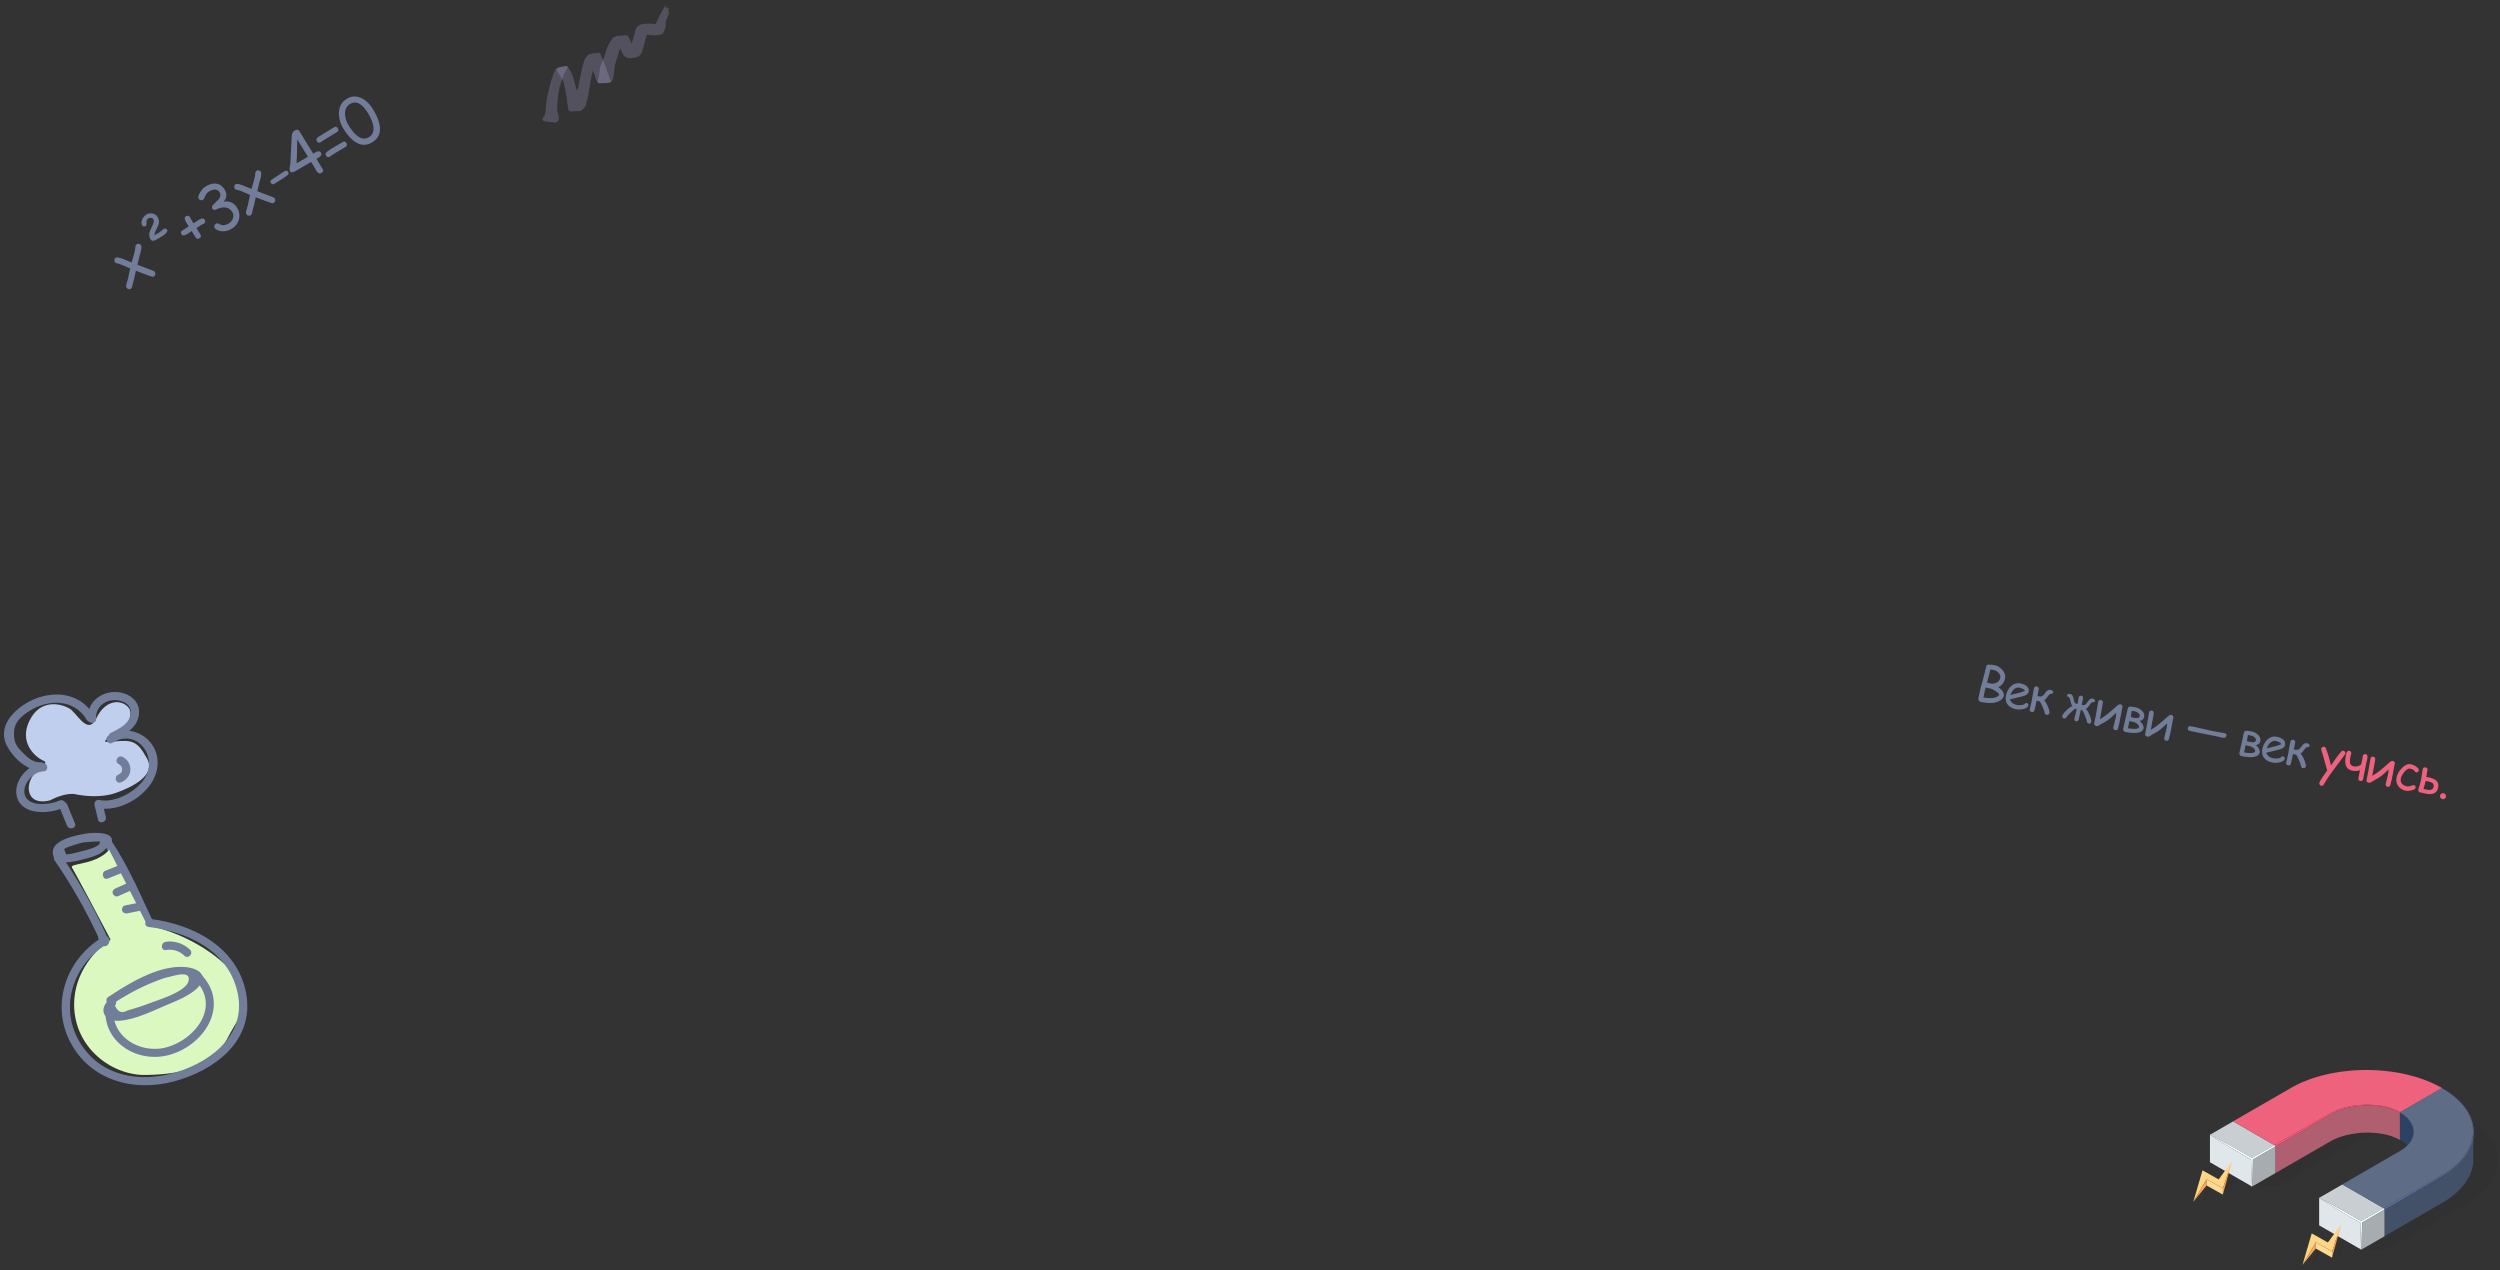 <svg width="750" height="381" fill="none" xmlns="http://www.w3.org/2000/svg"><rect width="100%" height="100%" fill="#333333" stroke="none"/><path opacity=".75" d="M167.193 33.277c.094.66.168.776.361 1.437.202.624.122 1.165-.091 1.498-.214.332-.546.478-.899.54-.353.062-.473-.025-.778-.092-.305-.068-.886-.056-1.129-.13-.229-.05-.62.003-.963-.073-.342-.076-.861-.17-.899-.538-.039-.368-.028-.506.221-.73.235-.248.448-.58.454-.878.006-.299.284-1.196.258-1.44-.025-.246-.003-.98.088-1.3.09-.319.031-.771.106-1.114.076-.343.288-1.754.387-2.111.099-.358.316-1.248.375-1.515.097-.258.238-1.165.318-1.347.08-.182.23-.768.303-1.011.066-.206.152-.686.312-1.05.161-.364.377-1.254.527-1.48.15-.227.26-.722.384-.834.125-.113.307-.392.463-.557.171-.142.655-.255 1.086-.399.455-.159 1.168-.221 1.491-.33.338-.084.681-.008.73.222.049.23-.203.554-.298.713-.095.159-.612 1.143-.738 1.354-.127.212-.878 2.163-1.044 2.825-.166.662-.09 1.038-.282 1.096-.155.065-.165.203-.131.41.049.23-.016.436-.09.679-.051.228-.349 1.76-.364 2.096.009.322-.1 1.176-.138 1.527-.037.351.109.324-.026.573-.136.25.081.537-.031.772-.013.237-.025.833.037 1.187Z" fill="#BBB0E5" fill-opacity=".32"/><path opacity=".75" d="M179.667 15.866c-.144-.071-.512-.033-.943.111a5.088 5.088 0 0 0-.52.005c-.298-.006-1.345.302-1.584.389-.192.057-.285.117-.287.216-.157.165-.298.353-.509.586-.336.345-.597 1.166-.867 2.025-.293.874-1.297 5.864-1.41 6.558-.113.693-.39 1.49-.521 1.182-.146-.332-.594-2.008-.813-2.915-.07-.315-.607-1.772-.738-2.08-.109-.324-.901-1.617-1.149-1.852-.247-.234-.423-.253-.73-.22a9.682 9.682 0 0 0-.913.157c-.23.048-1.044.208-1.345.301-.277.079-.401.55-.373.697 0 0 .305.426.527.775.208.326.835 1.463.968 1.672.134.21.534.837.611 1.213.076.376.512 1.93.563 2.42.066.515.436 2.274.449 2.756.028.506.354 2.554.431 2.93.076.377.281.442.569.586.273.12.742-.016 1.14-.008.398.008 1.294-.073 1.63-.059 0 0 .398.008.717-.26.319-.27.273-.24.837-.894.563-.654.328-1.125.624-1.739.295-.613.505-2.284.618-2.978.114-.694.759-4.605.988-5.373.066-.205.165-.563.28-.996.1.361.208.685.281.9.246.694.524 1.694.729 2.119.244.433.716.917 1.038.908.344-.024 1.089-.139 1.6-.106.512.034 1.356-.08 1.658-.272.302-.193.017-.436-.147-.692-.163-.255-.335-.832-.441-1.255-.129-.408-.498-1.089-.587-1.588-.113-.484-.717-1.995-.76-2.165-.042-.169-.882-2.152-1.102-2.6a.547.547 0 0 0-.187-.24c.049-.13-.165-.157-.332-.214Z" fill="#BBB0E5" fill-opacity=".32"/><path opacity=".75" d="M179.965 24.998c.438-.083 1.567.047 2.112-.072.531-.142 1.386-.033 1.778-1.264.392-1.232.366-3.374.817-4.872.466-1.474 1.06-3.26 1.389-4.385 0 0 .428 1.133.856 1.906.428.774 1.315 1.19 2.066 1.136.75-.054 1.571-.152 2.171-.339.577-.172 1.173-.878 1.445-1.477.249-.584.392-1.591.592-2.046.186-.478.652-3.13.997-3.154.345-.024 1.534.199 2.138.173.605-.026 2.022-.112 2.404-.487.383-.375.689-1.126.828-1.574.139-.449.146-1.206.169-1.58.046-.39.004-.559.39-1.492.386-.933.352-.78.525-1.381.173-.6.126-.571.027-.573-.085.02-.1-.002-.152-.034-.053-.032-.083-.078-.051-.131a.953.953 0 0 1 .105-.296c.063-.106.19-.318.12-.273-.069.044-.078.082-.131.05-.053-.03-.082-.077-.027-.145.054-.068.118-.174.027-.214-.091-.04-.243-.074-.243-.074s-.007-.06-.062.007c-.04.09-.088.22-.135.25-.046.03-.12-.087-.112-.125.008-.038.074-.243.16-.364.072-.144.034-.152.097-.258.064-.106.051-.229-.027-.146a2.241 2.241 0 0 0-.237.347c-.04.091-.103.197-.112.235-.031.053-.04.09-.078.083a.569.569 0 0 1-.135-.11s-.022-.085-.005-.161c.017-.076.064-.106.095-.159.017-.076-.059-.093-.12-.086-.038-.009-.231.049-.239.087-.032.053-.135.25-.182.279-.046.03-1.38 2.45-1.541 2.814-.152.326-.713 1.6-.839 1.812-.127.211-.3.452-.421.366-.12-.087-1.548-.223-2.015-.186-.453.06-1.8.101-2.24.284-.448.22-1.183.656-1.379 1.272-.196.616-1.252 4.396-1.252 4.396s-.979-1.894-1.097-2.08c-.119-.186-.255-.296-.544-.34-.29-.044-2.688.145-2.942.209-.253.063-1.103.475-1.221.648-.119.174-1.2 1.812-1.499 2.624-.3.813-.881 2.72-1.003 3.093-.146.387-.909 2.215-1.093 2.594-.198.356-.447 3.556-.702 4.078-.24.546-.316.889-.119.992.182.08.647.143.647.143Z" fill="#BBB0E5" fill-opacity=".32"/><path d="M732.729 239.719a.858.858 0 0 1-.566-.382.86.86 0 0 1-.125-.671.853.853 0 0 1 .381-.559.846.846 0 0 1 .672-.131.837.837 0 0 1 .558.387.842.842 0 0 1 .133.665.852.852 0 0 1-.389.565.852.852 0 0 1-.664.126ZM731.41 236.401c-.172.825-.623 1.371-1.353 1.64-.621.232-1.402.251-2.344.055-.173-.036-.407-.09-.7-.16-.338-.09-.573-.149-.704-.176a.933.933 0 0 1-.231-.019c-.478-.099-.65-.472-.515-1.119.019-.089.103-.365.253-.827.196-.615.351-1.196.465-1.744.078-.375.165-.91.26-1.604.101-.697.191-1.234.269-1.608.103-.497.382-.698.837-.604.483.101.679.366.589.798a31.635 31.635 0 0 0-.332 2.057c.231.039.413.071.544.099 1.129.235 1.927.559 2.393.974.581.522.771 1.268.569 2.238Zm-1.357-.282c.109-.525.021-.913-.264-1.163-.23-.209-.683-.384-1.358-.524a14.451 14.451 0 0 0-.765-.13c-.016.1-.033.194-.051.283-.074.356-.264 1.055-.568 2.096.387.091.693.159.918.206 1.232.256 1.928 0 2.088-.768ZM721.722 237.209c-.961-.2-1.702-.657-2.223-1.372-.548-.749-.718-1.623-.51-2.621.197-.952.718-1.868 1.561-2.748.937-.979 1.846-1.376 2.727-1.193.459.095.95.31 1.472.643.66.426.948.838.865 1.236a.744.744 0 0 1-.275.442.566.566 0 0 1-.478.113.583.583 0 0 1-.334-.194l-.237-.306c-.231-.278-.66-.482-1.288-.613-.478-.099-1.04.229-1.686.984-.589.694-.943 1.327-1.062 1.899-.129.618-.019 1.15.328 1.593.325.415.796.687 1.415.815.281.059.597.046.946-.037l.906-.267c.157-.045.265-.062.326-.049a.598.598 0 0 1 .406.304.688.688 0 0 1 .092.511c-.071.342-.501.597-1.289.766-.691.149-1.245.181-1.662.094ZM717.51 233.869c-.038.183-.104.453-.197.81-.094.356-.16.626-.198.809a.67.67 0 0 1-.306.45.673.673 0 0 1-.535.101.705.705 0 0 1-.464-.309.685.685 0 0 1-.094-.533c.063-.305.172-.756.326-1.355.154-.599.262-1.05.326-1.355.12-.576.189-1.134.208-1.672-.747.724-1.284 1.226-1.611 1.505-.629.534-1.228.957-1.797 1.269-.749.406-1.312.739-1.689.998-.302.206-.588.281-.86.224a.907.907 0 0 1-.501-.272.587.587 0 0 1-.145-.537c.278-1.335.544-2.732.798-4.19.262-1.515.388-2.253.381-2.216.099-.478.383-.668.852-.571.398.083.583.356.555.82-.005.072-.085.537-.239 1.395l-.642 3.511c.837-.476 1.739-1.11 2.706-1.901.3-.246 1.132-.967 2.496-2.165.353-.313.687-.436 1.001-.371a.683.683 0 0 1 .451.299c.109.16.142.34.1.542-.108.52-.262 1.307-.461 2.36a150.773 150.773 0 0 1-.461 2.354ZM708.927 233.741a.69.69 0 0 1-.841.551.702.702 0 0 1-.465-.302.675.675 0 0 1-.093-.54c.079-.38.231-1.184.458-2.413-.657.289-1.404.346-2.243.171-.994-.206-1.642-.698-1.945-1.475-.298-.776-.287-1.935.034-3.476.16-.769.488-1.101.985-.998a.693.693 0 0 1 .458.3.677.677 0 0 1 .093.541 2.093 2.093 0 0 1-.069.227 1.74 1.74 0 0 0-.068.221c-.259 1.241-.313 2.091-.163 2.547.136.425.523.703 1.16.836.286.059.651.032 1.095-.081.476-.126.815-.299 1.018-.521.027-.132.092-.419.194-.862.102-.443.165-.723.19-.841.019-.093.039-.236.059-.427.025-.191.047-.33.065-.419a.648.648 0 0 1 .305-.443.748.748 0 0 1 .546-.084c.496.103.656.583.477 1.441a7.936 7.936 0 0 1-.126.502c-.053.209-.087.346-.101.411-.112.539-.283 1.396-.512 2.571a260.614 260.614 0 0 1-.511 2.563ZM703.449 226.404l-3.526 4.752c-.866 1.155-1.548 2.13-2.046 2.926l-.748 1.267c-.192.312-.438.437-.738.375a.754.754 0 0 1-.472-.304.629.629 0 0 1-.111-.522c.097-.468.885-1.72 2.365-3.754l-1.509-5.366-.21-.579c-.082-.242-.107-.436-.077-.581a.708.708 0 0 1 .323-.461c.18-.114.362-.152.544-.114a.59.59 0 0 1 .448.35c.567 1.272 1.095 3.024 1.583 5.257l1.545-2.208c.55-.761 1.06-1.408 1.533-1.94.205-.231.429-.322.672-.271.193.04.347.143.464.309a.646.646 0 0 1 .124.532.86.86 0 0 1-.164.332Z" fill="#EF627E"/><path d="M691.724 229.95a.567.567 0 0 1-.32.41.778.778 0 0 1-.528.073c-.329-.068-.521-.282-.578-.641-.053-.358-.276-.991-.669-1.899-.42-.963-.717-1.464-.889-1.505l-.844-.176c-.032.155-.091.429-.178.821-.081.365-.141.641-.18.828-.159.769-.262 1.205-.308 1.308-.154.364-.423.506-.808.426a.784.784 0 0 1-.469-.281.595.595 0 0 1-.107-.507c.045-.22.126-.562.243-1.027.117-.47.199-.817.246-1.042.092-.445.215-1.116.367-2.013a64.38 64.38 0 0 1 .369-2.021c.126-.604.43-.856.913-.756.197.041.35.136.461.287a.61.61 0 0 1 .107.506 87.764 87.764 0 0 0-.382 2.084l.513.107c.58.081 1.045-.089 1.397-.509l.435-.614c.517-.674 1.043-.956 1.577-.845.169.035.336.111.502.229.213.152.302.312.267.481-.077.37-.275.522-.594.456-.262-.055-.599.203-1.011.772-.285.386-.445.599-.478.641-.201.237-.405.41-.614.518.4.43.778 1.081 1.134 1.952.367.893.509 1.538.426 1.937ZM681.683 228.756c-1.059-.221-1.862-.664-2.408-1.33-.595-.735-.783-1.629-.563-2.684.253-1.218.761-2.178 1.523-2.88.829-.766 1.78-1.038 2.853-.815.778.162 1.386.425 1.823.79.538.449.737 1.009.597 1.679-.097.469-.451.84-1.06 1.114-.27.12-.821.279-1.654.477l-2.95.714c.181.444.446.804.794 1.082.353.279.789.472 1.309.58.324.068.716.086 1.177.055.585-.04.983-.167 1.194-.383.212-.22.41-.311.593-.273a.614.614 0 0 1 .396.281.58.58 0 0 1 .108.47c-.109.52-.621.88-1.538 1.081-.783.169-1.515.183-2.194.042Zm1.142-6.443c-.572-.119-1.094.004-1.566.371-.471.361-.893.968-1.266 1.819l2.372-.577c.934-.236 1.613-.469 2.037-.699-.325-.458-.851-.763-1.577-.914ZM677.928 225.723c-.178.857-.97 1.326-2.375 1.405-.881.052-1.919-.047-3.114-.296-.183-.038-.343-.147-.482-.327-.133-.18-.182-.358-.145-.536l.278-1.336.854-3.753.146-.703c.064-.285.143-.508.235-.67a.424.424 0 0 1 .268-.23c.053-.019.189-.029.41-.032.296-.012.772.05 1.428.187.754.157 1.4.482 1.938.975.628.576.869 1.217.722 1.925-.137.656-.588 1.063-1.354 1.222.324.228.611.55.862.964.289.47.398.872.329 1.205Zm-1.152-3.665c.06-.285-.085-.577-.434-.875-.307-.264-.615-.428-.924-.492l-.288-.06a8.144 8.144 0 0 0-.728-.13c-.038.158-.094.416-.168.772a7.07 7.07 0 0 0-.075.534 3.645 3.645 0 0 1-.097.538c.261.083.5.147.715.192.525.109.914.156 1.167.14.476-.033.753-.239.832-.619Zm-.227 3.312c.053-.253-.082-.531-.406-.833a2.833 2.833 0 0 0-.823-.552 4.687 4.687 0 0 0-.796-.232 18.58 18.58 0 0 1-.809-.197c-.085.314-.151.582-.196.802l-.286 1.371c2.09.342 3.196.222 3.316-.359ZM658.794 218.179c.571.119 1.426.314 2.562.584 1.142.267 1.999.46 2.571.579l1.654.3 1.452.243.4.091c.412.086.574.342.485.768-.108.52-.57.696-1.385.526a14.817 14.817 0 0 1-.621-.151 13.304 13.304 0 0 0-.615-.15 633.36 633.36 0 0 0-4.179-.847 959.487 959.487 0 0 1-4.179-.855c-.478-.099-.669-.381-.572-.845.091-.436.364-.621.82-.556.195.026.73.13 1.607.313ZM651.078 220.049c-.038.183-.104.453-.198.81-.094.357-.16.627-.198.809a.67.67 0 0 1-.306.45.667.667 0 0 1-.534.102.698.698 0 0 1-.559-.843c.064-.304.172-.756.326-1.354.154-.599.263-1.051.326-1.355.12-.577.189-1.134.209-1.673a41.105 41.105 0 0 1-1.612 1.506c-.629.534-1.228.957-1.796 1.269-.75.406-1.313.739-1.689.998-.302.206-.589.28-.861.224a.908.908 0 0 1-.5-.273.587.587 0 0 1-.146-.536c.278-1.336.544-2.732.799-4.19.261-1.515.388-2.254.38-2.216.099-.478.383-.669.852-.571.398.083.584.356.556.819-.006.073-.085.538-.239 1.395l-.643 3.512c.838-.477 1.74-1.11 2.706-1.902.3-.245 1.132-.967 2.496-2.165.354-.312.688-.436 1.002-.371a.683.683 0 0 1 .451.3.68.68 0 0 1 .1.541c-.109.52-.262 1.307-.462 2.361a152.804 152.804 0 0 1-.46 2.353ZM643.074 218.473c-.179.857-.97 1.326-2.375 1.405-.881.051-1.919-.047-3.114-.296a.817.817 0 0 1-.482-.327c-.134-.18-.182-.359-.145-.537l.278-1.335c.002-.014.287-1.265.854-3.753l.146-.703c.064-.285.142-.508.234-.67a.423.423 0 0 1 .268-.23c.053-.019.19-.029.41-.032.296-.012.772.05 1.428.187a4.022 4.022 0 0 1 1.939.975c.628.575.869 1.217.721 1.925-.136.656-.588 1.063-1.354 1.221.324.229.612.55.863.964.288.471.398.873.329 1.206Zm-1.152-3.665c.059-.286-.085-.577-.434-.875-.307-.264-.615-.428-.924-.493l-.289-.06a7.961 7.961 0 0 0-.728-.129c-.038.158-.094.415-.168.772a7.87 7.87 0 0 0-.074.534c-.027.224-.06.403-.097.537.261.084.499.148.715.193.525.109.913.156 1.166.14.476-.033.754-.239.833-.619Zm-.227 3.312c.053-.253-.083-.531-.406-.833a2.817 2.817 0 0 0-.824-.552 4.699 4.699 0 0 0-.795-.232 17.058 17.058 0 0 1-.81-.198c-.085.315-.15.583-.196.803l-.285 1.371c2.09.341 3.195.222 3.316-.359ZM635.808 216.873c-.038.183-.104.453-.198.81-.093.357-.159.627-.197.809a.669.669 0 0 1-.307.45.667.667 0 0 1-.534.102.703.703 0 0 1-.558-.843c.063-.304.172-.756.326-1.354.154-.599.262-1.051.326-1.355.119-.577.189-1.134.208-1.673a40.551 40.551 0 0 1-1.611 1.506c-.629.534-1.228.957-1.797 1.269-.749.406-1.312.739-1.689.998-.302.206-.589.28-.86.224a.91.91 0 0 1-.501-.273.586.586 0 0 1-.145-.536c.278-1.336.544-2.732.798-4.19.262-1.515.388-2.254.38-2.216.1-.478.384-.669.853-.571.398.083.583.356.555.819a37.9 37.9 0 0 1-.239 1.395l-.642 3.511c.837-.476 1.739-1.109 2.705-1.901.301-.245 1.133-.967 2.497-2.165.353-.312.687-.436 1.001-.371a.681.681 0 0 1 .451.3c.109.159.142.34.1.541-.108.52-.262 1.307-.462 2.361a141.418 141.418 0 0 1-.46 2.353ZM627.354 216.618a.521.521 0 0 1-.283.374.704.704 0 0 1-.482.061c-.295-.061-.465-.256-.51-.583-.054-.373-.28-1.024-.679-1.952-.423-.998-.735-1.52-.935-1.566l-.211-.044c-.042.201-.105.491-.189.87a99.25 99.25 0 0 0-.189.877c-.162.778-.264 1.219-.305 1.323-.142.332-.387.462-.734.39-.426-.089-.599-.325-.519-.709.047-.23.13-.582.248-1.056a23.572 23.572 0 0 0 .437-1.955l-.218-.046c-.192-.04-.684.313-1.474 1.058-.737.697-1.202 1.207-1.396 1.528-.176.281-.412.391-.707.33a.702.702 0 0 1-.416-.255.525.525 0 0 1-.111-.456c.083-.398.484-.948 1.201-1.65.706-.689 1.317-1.136 1.834-1.342-.204-.218-.396-.74-.576-1.564-.157-.727-.381-1.121-.671-1.181-.272-.057-.374-.249-.306-.577.03-.141.157-.236.383-.287.185-.045.36-.05.524-.016.314.065.55.244.71.536.085.155.177.441.276.857.052.29.159.669.321 1.138.13.218.424.381.88.491.123-.776.226-1.366.31-1.769.118-.572.396-.812.832-.722a.66.66 0 0 1 .421.264c.1.133.132.286.095.46-.049.239-.177.921-.381 2.047.47.088.817.055 1.04-.099.096-.063.353-.369.77-.918.256-.338.454-.563.595-.675a1.02 1.02 0 0 1 .872-.208c.159.034.315.108.467.222.187.137.265.276.236.416-.068.328-.238.464-.51.407-.29-.06-.652.212-1.086.816-.29.404-.457.631-.501.68-.214.254-.432.431-.653.532.392.394.775 1.046 1.148 1.955.378.929.526 1.595.442 1.998ZM614.802 213.949a.564.564 0 0 1-.32.41.778.778 0 0 1-.528.074c-.328-.069-.521-.282-.578-.641-.053-.358-.276-.991-.669-1.899-.42-.963-.717-1.465-.889-1.506l-.844-.175a67.44 67.44 0 0 1-.178.821c-.081.365-.141.641-.18.828-.159.769-.262 1.204-.308 1.307-.154.364-.423.506-.807.426a.779.779 0 0 1-.47-.281.596.596 0 0 1-.107-.506c.046-.22.127-.563.243-1.028.117-.469.199-.816.246-1.041.092-.445.215-1.117.367-2.014.153-.897.276-1.57.369-2.02.126-.605.43-.857.913-.757.197.041.35.137.461.287.111.15.146.319.107.506a87.764 87.764 0 0 0-.382 2.084l.513.107c.58.081 1.045-.088 1.397-.509l.435-.613c.517-.675 1.043-.957 1.577-.846.169.035.336.112.502.23.213.151.302.312.267.48-.077.371-.275.523-.593.456-.263-.054-.6.203-1.012.773-.285.385-.445.599-.478.641a2.077 2.077 0 0 1-.614.517c.4.431.778 1.081 1.134 1.952.367.893.509 1.539.426 1.937ZM604.762 212.755c-1.059-.221-1.862-.664-2.408-1.33-.595-.735-.783-1.629-.563-2.684.253-1.218.761-2.178 1.523-2.88.829-.766 1.78-1.038 2.853-.815.778.162 1.386.425 1.823.79.538.449.737 1.009.597 1.679-.097.469-.451.84-1.06 1.114-.27.12-.821.279-1.654.477l-2.95.714c.182.444.446.804.794 1.082.353.279.789.472 1.31.58.323.068.715.086 1.176.055.586-.04.984-.167 1.195-.383.212-.22.409-.311.592-.273a.614.614 0 0 1 .396.281.58.58 0 0 1 .108.47c-.109.52-.621.88-1.538 1.081-.783.169-1.515.183-2.194.042Zm1.142-6.443c-.572-.119-1.093.004-1.566.371-.471.361-.893.968-1.265 1.819l2.371-.577c.934-.236 1.613-.469 2.037-.699-.325-.458-.85-.763-1.577-.914ZM598.35 210.79c-1.14.193-2.531.119-4.171-.222-.201-.042-.373-.178-.516-.408-.139-.225-.188-.438-.146-.639l.426-2.046c.139-.67.38-1.617.723-2.842.372-1.32.626-2.28.76-2.878.085-.432.244-1.068.478-1.91.081-.227.191-.366.328-.415.678-.064 1.423-.012 2.234.156.824.172 1.558.618 2.2 1.338.742.829 1.014 1.719.816 2.671-.251 1.204-.917 2.055-1.998 2.554.64.446 1.096.888 1.367 1.326.275.438.368.873.278 1.304-.117.567-.538 1.052-1.263 1.454a4.615 4.615 0 0 1-1.516.557Zm-.183-9.77c-.51-.106-.872-.164-1.085-.174l-.27 1.227-.707 2.691c.654.195 1.005.295 1.053.3.719.091 1.343-.009 1.873-.3.57-.317.923-.803 1.059-1.459.093-.445-.067-.909-.481-1.391-.413-.482-.893-.78-1.442-.894Zm-.384 5.795-.72-.275a7.899 7.899 0 0 1-.567-.096 5.662 5.662 0 0 1-.795-.231 34.69 34.69 0 0 0-.371 1.573l-.303 1.455c1.237.213 2.274.248 3.11.104.354-.058.709-.19 1.065-.395.336-.184.517-.337.543-.459.046-.22-.203-.531-.745-.932a7.084 7.084 0 0 0-1.217-.744ZM111.657 42.695c-1.637 1.004-3.292.989-4.965-.046-1.278-.803-2.483-2.128-3.617-3.976-.958-1.562-1.422-3.153-1.392-4.772.043-1.902.818-3.315 2.326-4.24 1.417-.869 2.891-.943 4.423-.222 1.325.626 2.449 1.69 3.37 3.193 1.48 2.414 2.209 4.46 2.188 6.142-.025 1.676-.803 2.983-2.333 3.921Zm-6.699-11.47c-1.002.615-1.485 1.611-1.448 2.99.032 1.151.383 2.274 1.054 3.368 1.087 1.772 2.142 2.956 3.167 3.55 1.024.595 2.016.599 2.975.01 1.142-.7 1.561-1.854 1.257-3.461-.21-1.117-.741-2.37-1.593-3.76-.896-1.46-1.795-2.413-2.699-2.86-.899-.449-1.803-.395-2.713.163ZM96.404 40.507l3.779-2.306c.479-.294.866-.201 1.16.278.294.48.201.866-.278 1.16l-3.787 2.311c-.124.076-.305.198-.543.366-.236.16-.413.276-.531.348a.805.805 0 0 1-.646.108.86.86 0 0 1-.511-.399c-.238-.387-.157-.763.243-1.127.101-.1.473-.346 1.114-.74Zm3.122 4.057c.355-.218.893-.537 1.614-.957.721-.42 1.26-.74 1.615-.957.48-.294.866-.201 1.16.278.294.48.202.866-.278 1.16a88.15 88.15 0 0 1-1.615.957 87.88 87.88 0 0 0-1.614.957c-.162.1-.398.259-.708.478a14 14 0 0 1-.7.474c-.495.304-.89.216-1.183-.264-.271-.441-.187-.823.253-1.145.572-.41 1.057-.737 1.456-.981ZM94.923 47.665l1.833 2.99c.307.5.216.901-.275 1.202-.57.35-1.096.135-1.575-.646a8.578 8.578 0 0 1-.236-.422 8.493 8.493 0 0 0-.207-.374l-1.133-1.83-3.618 2.097c-.738.453-1.264.742-1.58.869-.54.22-.902.179-1.087-.123-.149-.242-.189-.64-.12-1.194l.19-1.25.417-8.24c.054-.722.358-1.253.913-1.594.609-.373 1.075-.296 1.398.232l4.118 6.715c.088-.061.197-.132.327-.211.99-.608 1.65-.645 1.977-.112.238.388.183.759-.163 1.112-.154.16-.547.42-1.18.779Zm-5.76-5.875c-.031 3.177-.1 5.584-.208 7.222l3.419-1.986-3.211-5.236ZM86.192 52.596c-.686.525-1.967 1.362-3.842 2.511-.452.278-.807.206-1.065-.214-.258-.42-.16-.769.292-1.046a55.475 55.475 0 0 0 1.88-1.231c.829-.56 1.456-.97 1.881-1.231.48-.294.848-.231 1.106.19.228.37.144.711-.252 1.02ZM78.241 53.213l-.5 1.83-.562 2.313 4.745 1.827c.24.09.412.218.514.385.13.21.162.445.1.706a.889.889 0 0 1-.4.58c-.206.125-.453.14-.742.042-.849-.272-2.402-.847-4.66-1.723l-.58 2.59c-.142.48-.333 1.21-.571 2.186-.054.3-.18.51-.38.633a.89.89 0 0 1-.698.094.914.914 0 0 1-.576-.414c-.102-.167-.14-.378-.11-.633.029-.291.116-.675.262-1.15.17-.556.276-.933.319-1.13l.616-2.857-1.995-.878c-.799-.348-1.443-.564-1.933-.65-.317-.057-.541-.194-.674-.41a.975.975 0 0 1-.125-.712c.054-.263.18-.455.38-.577.317-.195 1.051-.074 2.201.362l2.582 1.074.692-2.426c.278-1.022.425-1.78.442-2.272.017-.359.144-.61.38-.756a.914.914 0 0 1 .702-.108.859.859 0 0 1 .574.393c.182.296.181.857-.003 1.681ZM69.622 68.55c-.814.5-1.648.778-2.502.835-.969.052-1.798-.2-2.487-.755a1.045 1.045 0 0 1-.222-.253.792.792 0 0 1-.084-.682.995.995 0 0 1 .44-.57c.215-.132.462-.147.74-.043l.714.33a2.1 2.1 0 0 0 1.15.117c.409-.072.841-.249 1.3-.53.586-.36.989-.858 1.206-1.496.23-.675.174-1.293-.17-1.853-.498-.813-1.195-1.28-2.09-1.397-.786-.097-1.643.077-2.572.52-.635.308-1.082.249-1.343-.177-.195-.318-.11-.704.257-1.158l1.639-1.661c.289-.363.458-.715.508-1.057a1.554 1.554 0 0 0-.224-1.019 1.57 1.57 0 0 0-1.254-.81c-.578-.06-1.222.127-1.934.563a2.699 2.699 0 0 0-.903.92l-.56 1.134c-.11.223-.217.367-.325.433a.879.879 0 0 1-.706.1.964.964 0 0 1-.573-.428c-.261-.425-.1-1.087.483-1.986.502-.79.984-1.326 1.447-1.61 1.158-.71 2.234-1.018 3.227-.923 1.064.104 1.908.665 2.532 1.683.777 1.266.777 2.415.001 3.446-.068.094-.15.196-.246.307.879-.176 1.658-.108 2.337.201.676.305 1.255.85 1.737 1.637.651 1.061.83 2.193.537 3.396-.296 1.197-.983 2.126-2.06 2.787ZM61.407 65.927c.122.2.162.416.12.65a.74.74 0 0 1-.36.52c-.064.04-.168.088-.31.146a2.297 2.297 0 0 0-.319.15l-.798.512c-.322.213-.592.378-.808.496l1.164 1.899c.298.485.207.874-.273 1.168-.237.145-.454.197-.65.154-.195-.051-.366-.198-.515-.44l-.578-.925-.583-.932c-.629.438-1.078.739-1.347.904-.835.512-1.404.52-1.708.025-.215-.35-.2-.66.043-.927.086-.09.347-.269.783-.536.27-.165.718-.467 1.347-.904l-.588-.94c-.3-.49-.484-.845-.551-1.064-.066-.226-.071-.423-.017-.59a.76.76 0 0 1 .347-.413.842.842 0 0 1 .64-.115c.225.04.4.163.526.368.056.091.135.243.235.456.106.209.19.365.254.467l.573.916.62-.347c.108-.066.27-.172.483-.318.212-.152.37-.26.478-.327.884-.542 1.481-.56 1.791-.053ZM46.317 70.588l.689-.4.689-.4c.178-.11.422-.297.734-.562.317-.269.56-.454.726-.556a.612.612 0 0 1 .526-.067c.19.054.335.165.438.332.303.496-.267 1.186-1.71 2.071-.183.113-.459.274-.826.485-.362.207-.635.367-.818.48-.286.174-.566.26-.841.26-.33-.006-.577-.144-.742-.413-.437-.711-.524-1.495-.264-2.352l.925-2.045c.34-.728.387-1.29.143-1.69-.096-.155-.306-.268-.63-.336-.323-.069-.566-.053-.727.046-.372.228-.595.517-.67.866l-.001.868c0 .304-.101.518-.306.644a.755.755 0 0 1-.535.106.64.64 0 0 1-.444-.306c-.317-.517-.309-1.127.025-1.828a3.318 3.318 0 0 1 1.29-1.469c.506-.31 1.091-.395 1.756-.254.667.132 1.149.44 1.446.925.426.695.58 1.369.46 2.02-.06.348-.29.916-.69 1.702-.38.736-.593 1.36-.643 1.873ZM42.28 75.265l-.5 1.83-.562 2.313 4.745 1.827c.24.09.412.218.514.385a.9.9 0 0 1 .1.706.89.89 0 0 1-.4.58c-.206.125-.453.14-.742.043-.849-.273-2.402-.847-4.66-1.724l-.58 2.59c-.142.48-.333 1.21-.571 2.186-.054.3-.18.51-.38.633a.89.89 0 0 1-.698.094.914.914 0 0 1-.576-.413c-.102-.168-.139-.379-.11-.633.029-.292.116-.676.262-1.15.17-.557.276-.934.319-1.13l.616-2.858-1.995-.878c-.799-.348-1.443-.564-1.933-.65-.317-.057-.541-.194-.673-.41a.975.975 0 0 1-.126-.712c.054-.262.18-.455.38-.577.318-.195 1.051-.074 2.201.362l2.582 1.074.692-2.425c.278-1.023.425-1.78.442-2.273.017-.359.144-.61.38-.756a.914.914 0 0 1 .702-.108.859.859 0 0 1 .574.393c.182.296.181.857-.003 1.681Z" fill="#727E99"/><path opacity=".1" d="M664.302 355.341c-.124.225-3.867 6.595-3.991 6.741.023-.169 2.751-9.413 2.751-9.413s4.746 2.672 4.859 2.728c.045-.079 3.856-5.355 3.991-5.502-.022.169-2.728 8.174-2.728 8.174l-4.882-2.728ZM697.064 374.258c-.124.226-3.867 6.596-3.991 6.742.022-.169 2.751-9.414 2.751-9.414s4.746 2.672 4.859 2.729c.045-.079 3.856-5.355 3.991-5.502-.023.169-2.728 8.174-2.728 8.174l-4.882-2.729Z" fill="#222"/><path d="m669.939 345.07 17.272-9.978c6.325-3.641 14.634-5.445 22.942-5.411H717.087c8.298-.034 16.618 1.77 22.931 5.423 0 0 .214.124.586.36.395.226.936.598 1.635 1.083.677.507 1.5 1.116 2.345 1.928.857.8 1.759 1.781 2.559 2.987.823 1.195 1.534 2.616 1.906 4.228.191.8.282 1.646.293 2.514a12.287 12.287 0 0 1-.338 2.616 13.474 13.474 0 0 1-.97 2.547c-.101.203-.225.406-.338.609l-.169.305-.192.293c-.124.191-.259.394-.383.586l-.429.564c-1.15 1.488-2.604 2.784-4.16 3.912-1.544 1.127-3.269 2.018-4.915 2.976a654.01 654.01 0 0 1-4.848 2.762c-3.145 1.793-6.077 3.473-8.591 4.904-.518.294-1.026.587-1.511.869-1.826 1.048-3.37 1.927-4.532 2.593-1.161.665-1.927 1.104-2.209 1.262 0 0-7.351-.034-7.407 0l-1.421-.834-1.578-.913-1.579-.902-1.589-.891a126.304 126.304 0 0 0-3.202-1.747c-.53-.293-1.071-.564-1.612-.846-.541-.282-1.082-.564-1.624-.834l6.979-4.025 17.272-9.966a10.94 10.94 0 0 0 2.142-1.59v.012l.011-.012s.011 0 .011-.011l.079-.079c.124-.124.237-.248.35-.372l.022-.022.011-.012c.068-.067.125-.135.192-.225.09-.102.169-.214.237-.316a.545.545 0 0 1 .079-.101c.079-.102.146-.226.225-.35.012-.022.034-.045.045-.079 0-.011.012-.011.012-.022.045-.079.101-.158.146-.248.045-.091.09-.181.124-.282.361-.744.62-1.781.429-2.943a5.398 5.398 0 0 0-.395-1.307 7.395 7.395 0 0 0-1.477-2.075 11.761 11.761 0 0 0-2.198-1.646 13.19 13.19 0 0 0-1.703-.834c-1.375-.564-2.897-.947-4.498-1.184a23.039 23.039 0 0 0-4.239.97c-.451.157-.913.304-1.353.507l-.665.282-.631.327c-.215.112-.417.203-.632.338l-.62.349c-.406.237-.823.463-1.229.699-1.634.936-3.235 1.849-4.791 2.74-3.112 1.781-6.009 3.439-8.501 4.848-.496.282-.958.552-1.42.812a2474.859 2474.859 0 0 0-6.742 3.855s-7.351-.034-7.407 0l-1.42-.834-1.579-.913-1.578-.902-1.59-.891c-1.06-.597-2.131-1.172-3.202-1.747-.529-.293-1.071-.564-1.612-.846-.541-.282-1.082-.563-1.623-.834l6.933-4.036Z" fill="#222" opacity=".1"/><path d="M683.997 343.153c2.469-1.443 5.356-3.122 8.456-4.926 1.544-.902 3.145-1.838 4.769-2.785l1.217-.71.609-.361c.192-.113.417-.225.62-.338l.632-.327.642-.282c.429-.203.88-.349 1.319-.507 1.793-.609 3.676-.981 5.536-1.161 1.86-.181 3.72-.17 5.49.033s3.461.587 4.983 1.195c.598.237 1.173.519 1.703.823v8.174c-5.547-3.202-15.31-2.773-20.868.428l-16.539 9.549v-7.97c.473-.271.935-.553 1.431-.835Z" fill="#AF5F6F"/><path d="M716.85 362.015c2.502-1.455 5.422-3.157 8.545-4.983 1.567-.914 3.179-1.861 4.814-2.808 1.635-.969 3.337-1.871 4.904-3.044 1.556-1.149 3.01-2.469 4.172-3.991l.428-.574c.135-.192.259-.395.395-.598l.191-.293.169-.316c.113-.203.237-.406.339-.62a13.21 13.21 0 0 0 .958-2.604c.101-.44.18-.88.225-1.33l-.011 6.29c.023.44.023.88 0 1.319v.023c-.293 4.51-3.416 8.963-9.368 12.401l-17.272 9.978v-7.971c.485-.282.992-.575 1.511-.879Z" fill="#435168"/><path d="m675.588 347.404-1.42-.835-1.579-.913-1.589-.902-1.59-.89a174.253 174.253 0 0 0-3.202-1.748c-.53-.293-1.071-.563-1.612-.845-.541-.282-1.082-.564-1.623-.835l6.978-4.024 7.159 4.126 5.22 3.01c-3.653 2.086-6.167 3.529-6.742 3.856ZM715.103 362.466a1301.184 1301.184 0 0 0-6.742 3.855l-1.421-.834-1.578-.913-1.59-.902-1.589-.891a180.426 180.426 0 0 0-3.202-1.747c-.53-.293-1.071-.564-1.612-.846-.542-.282-1.083-.564-1.624-.834l6.979-4.025 7.136 4.115 5.243 3.022Z" fill="#C9CED3"/><path d="M697.268 360.335c.507.327 1.026.654 1.544.981 1.037.642 2.075 1.274 3.123 1.894l1.567.935 1.579.925 1.578.913 1.454.823.034 1.905.056 2.064c.023.687.045 1.375.079 2.063.034.687.057 1.375.102 2.063l-12.638-7.294v-8.264a50.53 50.53 0 0 0 1.522.992Z" fill="#DFE7EB"/><path d="M708.474 372.827c.034-.688.057-1.376.079-2.064l.057-2.063.034-1.882c.552-.327 3.066-1.793 6.708-3.912v7.97l-6.979 4.025c.045-.688.068-1.387.101-2.074Z" fill="#A7ACB0"/><path d="M666.05 342.387c1.037.642 2.074 1.274 3.122 1.894l1.567.936 1.579.924 1.578.913 1.455.823.033 1.905.057 2.064c.022.687.045 1.375.079 2.063.033.687.056 1.375.101 2.063l-12.638-7.294v-8.264c.507.338 1.015.665 1.533.992.496.338 1.015.665 1.534.981Z" fill="#DFE7EB"/><path d="m675.791 351.846.056-2.064.034-1.882c.552-.327 3.066-1.793 6.708-3.924v7.971l-6.979 4.025c.045-.688.068-1.376.102-2.063.034-.688.056-1.376.079-2.063Z" fill="#A7ACB0"/><path d="M664.596 341.248c.541.282 1.082.564 1.612.846 1.071.575 2.142 1.161 3.202 1.747l1.59.891 1.589.902 1.579.913 1.42.834c.564-.327 3.089-1.759 6.742-3.855l.248.146v.282c-3.641 2.131-6.155 3.596-6.708 3.923l-.034 1.883-.056 2.063c-.023.688-.045 1.376-.079 2.063-.034.688-.056 1.376-.101 2.063-.046-.687-.068-1.375-.102-2.063-.034-.687-.056-1.375-.079-2.063l-.056-2.063-.034-1.905-1.454-.823-1.579-.913-1.578-.925-1.567-.936a171.77 171.77 0 0 1-3.123-1.894 55.107 55.107 0 0 1-1.545-.981 65.804 65.804 0 0 1-1.533-.992l1.646.857ZM708.372 374.901c-.045-.688-.068-1.376-.101-2.063-.034-.688-.057-1.376-.079-2.063l-.057-2.064-.033-1.905-1.455-.823-1.578-.913-1.579-.925-1.567-.935a185.314 185.314 0 0 1-3.123-1.894 61.858 61.858 0 0 1-1.544-.981 70.547 70.547 0 0 1-1.533-.992c.552.27 1.082.552 1.623.834.541.282 1.082.564 1.612.846 1.071.575 2.142 1.161 3.202 1.747l1.59.891 1.589.902 1.579.913 1.42.834c.564-.327 3.089-1.759 6.742-3.856l.248.147v.282c-3.653 2.131-6.155 3.596-6.708 3.912l-.034 1.883-.056 2.063c-.023.687-.045 1.375-.079 2.063a42.18 42.18 0 0 1-.079 2.097Z" fill="#F2FCFF"/><path d="M722.566 343.289a9.91 9.91 0 0 1-.349.372c.079-.079.192-.203.349-.372Z" fill="#397BD0"/><path d="M720.019 333.695a14.795 14.795 0 0 0-1.703-.835c-1.522-.62-3.224-1.037-5.005-1.251a26.555 26.555 0 0 0-5.525-.079c-1.882.169-3.776.519-5.603 1.116-.451.158-.913.305-1.353.507l-.665.282-.631.327c-.214.113-.417.203-.631.338l-.62.35a69.69 69.69 0 0 1-1.229.699c-1.635.936-3.236 1.849-4.792 2.74-3.111 1.77-6.009 3.427-8.5 4.847-.485.282-.959.553-1.421.812l-5.242-3.021-7.159-4.127 17.272-9.977c12.525-7.227 32.886-7.227 45.411 0l-8.32 4.803-4.284 2.469Z" fill="#EF627E"/><path d="M719.984 333.717v.079a15.941 15.941 0 0 0-1.702-.823c-1.522-.609-3.213-.992-4.983-1.195a26.267 26.267 0 0 0-5.491-.034c-1.86.181-3.743.553-5.535 1.161-.451.158-.902.305-1.319.508l-.643.282-.631.326c-.203.113-.429.215-.62.339l-.609.36-1.218.711-4.769 2.784a6022.812 6022.812 0 0 1-8.455 4.927c-.485.282-.958.564-1.409.823v-.282l-.248-.146c.451-.26.924-.53 1.42-.812 2.492-1.421 5.389-3.078 8.501-4.848l4.791-2.739c.406-.237.823-.463 1.229-.699l.62-.35c.214-.124.429-.225.631-.338l.632-.327.665-.282c.44-.203.902-.349 1.353-.507a24.66 24.66 0 0 1 5.603-1.116 27.237 27.237 0 0 1 5.524.079c1.782.214 3.484.631 5.006 1.251.597.248 1.161.53 1.702.834l-.045.034Z" fill="#FF5778"/><path d="M719.984 333.796a10.622 10.622 0 0 1 2.176 1.601 7.12 7.12 0 0 1 1.488 2.074c.192.417.327.834.395 1.263a4.982 4.982 0 0 1-.406 2.92c-.045.09-.079.192-.124.282-.045.09-.102.169-.147.248-.101.158-.169.315-.27.439-.203.26-.35.485-.508.643-.169.18-.282.304-.36.395-.598-.598-1.342-1.162-2.233-1.68l-.011-8.185Z" fill="#2D4163"/><path d="M734.844 327.866c.676.507 1.499 1.116 2.345 1.928.857.8 1.759 1.781 2.559 2.987.8 1.195 1.511 2.616 1.883 4.228.191.8.282 1.646.293 2.514a12.278 12.278 0 0 1-.338 2.616 13.483 13.483 0 0 1-.97 2.548c-.101.202-.225.405-.338.608l-.169.305-.192.293c-.135.191-.259.394-.395.586l-.428.564c-1.15 1.499-2.604 2.784-4.16 3.912-1.545 1.127-3.269 2.018-4.915 2.976a654.01 654.01 0 0 1-4.848 2.762c-3.146 1.793-6.077 3.473-8.591 4.904-.519.294-1.026.587-1.511.869l-5.242-3.022-7.159-4.126 17.272-9.978a10.999 10.999 0 0 0 2.153-1.589c.034-.023.056-.057.079-.079a9.91 9.91 0 0 0 .349-.372l.023-.023.011-.011c.068-.068.124-.135.192-.225.079-.102.169-.203.237-.316a.63.63 0 0 1 .078-.102c.079-.101.147-.225.226-.349.011-.023.034-.045.045-.079 0-.011.011-.011.011-.023.045-.078.102-.157.147-.248.045-.09.079-.18.124-.281.361-.745.62-1.782.428-2.943a5.414 5.414 0 0 0-.394-1.308 7.411 7.411 0 0 0-1.477-2.074 11.42 11.42 0 0 0-2.199-1.646l4.285-2.469 8.32-4.803s.214.124.586.361c.44.248.992.62 1.68 1.105Z" fill="#5E6C86"/><path d="M732.622 326.423c.248.146.485.282.722.428-.045-.022-.079-.045-.124-.067a12.45 12.45 0 0 0-.598-.361Z" fill="#4390E7"/><path d="M740.807 344.788c-.102.214-.226.417-.338.62l-.169.316-.192.293c-.135.203-.259.406-.395.598l-.428.574c-1.161 1.522-2.616 2.842-4.171 3.991-1.568 1.173-3.281 2.064-4.905 3.044-1.646.959-3.258 1.906-4.814 2.808a3752.565 3752.565 0 0 1-8.545 4.983c-.519.304-1.026.597-1.5.879v-.282l-.248-.146c.485-.282.992-.564 1.511-.868 2.514-1.432 5.445-3.112 8.591-4.905 1.567-.901 3.19-1.826 4.848-2.762 1.634-.958 3.37-1.849 4.915-2.976 1.556-1.127 2.999-2.413 4.16-3.912l.429-.564c.135-.191.259-.394.394-.586l.192-.293.169-.305c.113-.202.237-.405.338-.608.417-.823.733-1.68.97-2.548a12.37 12.37 0 0 0 .338-2.616 11.48 11.48 0 0 0-.293-2.514c-.372-1.612-1.083-3.033-1.883-4.228-.8-1.206-1.714-2.176-2.559-2.987-.846-.812-1.669-1.432-2.345-1.928a31.42 31.42 0 0 0-1.635-1.082l-.586-.361c.011.011.214.124.597.361.034.022.079.045.124.067.384.226.891.564 1.522.992.677.496 1.511 1.105 2.368 1.917.868.8 1.781 1.77 2.604 2.976.812 1.195 1.545 2.627 1.939 4.251.203.811.293 1.668.316 2.547 0 .44-.034.891-.079 1.342-.056.44-.124.879-.225 1.33-.282.857-.598 1.737-1.015 2.582ZM723.085 342.612c.102-.124.18-.282.271-.439.045-.079.101-.158.146-.248.045-.091.079-.181.124-.282.35-.744.598-1.782.406-2.92a4.989 4.989 0 0 0-.394-1.263 7.462 7.462 0 0 0-1.489-2.074c-.62-.598-1.364-1.128-2.175-1.601v-.079l.045-.023c.823.485 1.567 1.026 2.198 1.646.631.643 1.139 1.353 1.477 2.075.203.428.338.868.394 1.308a5.107 5.107 0 0 1-.428 2.942c-.045.09-.079.192-.124.282a7.07 7.07 0 0 0-.146.248c0 .011-.012.011-.012.022-.011.023-.034.057-.045.079-.079.124-.135.248-.225.35-.023.034-.057.068-.079.101-.079.102-.158.215-.237.316-.068.079-.124.158-.192.225l-.011.012-.022.022c-.158.169-.271.293-.35.372-.034.034-.068.068-.079.091.011-.023.045-.046.079-.091a9.23 9.23 0 0 0 .361-.394c.158-.181.304-.417.507-.677Z" fill="#58709C"/><path d="M661.991 353.774c-.124.225-3.867 6.595-3.991 6.742.022-.17 2.751-9.414 2.751-9.414s4.746 2.672 4.859 2.728c.045-.079 3.855-5.355 3.991-5.502-.023.169-2.729 8.174-2.729 8.174l-4.881-2.728Z" fill="#FFD683"/><path d="m657.999 360.527 3.991-6.754-.011 1.872-3.98 4.882ZM666.861 356.513l-.011 1.871 2.751-10.033-2.74 8.162Z" fill="#FFA256"/><path d="m666.85 358.384-4.87-2.739.011-1.872 4.87 2.74-.011 1.871Z" fill="#FEDA93"/><path d="M694.753 372.691c-.124.226-3.867 6.595-3.991 6.742.023-.169 2.751-9.414 2.751-9.414s4.747 2.672 4.859 2.729c.045-.079 3.856-5.356 3.991-5.502-.022.169-2.728 8.173-2.728 8.173l-4.882-2.728Z" fill="#FFD683"/><path d="m690.762 379.444 3.991-6.753-.011 1.872-3.98 4.881ZM699.624 375.431l-.012 1.871 2.751-10.033-2.739 8.162Z" fill="#FFA256"/><path d="m699.613 377.302-4.871-2.739.012-1.872 4.87 2.74-.011 1.871Z" fill="#FEDA93"/><path d="M22.606 238.269c-2.43-.513-6.141 1.029-7.693 1.865-7.692 1.864-7.606-6.051-3.638-8.808 3.174-2.206 2.4-3.018 1.617-3.149-2.678-1.342-7.229-5.632-4.008-12.059 3.22-6.428 9.19-5.109 11.771-3.647 2.062.753 5.59 8.586 8.248 3.013 2.66-5.573 7.248-5.766 9.496-3.387 1.797 1.903-.083 5.059-1.247 6.4-.54 1.049-9.673 4.725-3.495 4.021 6.178-.704 7.553-.202 10.459 5.067 2.905 5.268-5.252 8.832-9.368 10.289-4.116 1.457-9.105 1.038-12.142.395Z" fill="#C1CFEE"/><path d="M33.385 252.198c5.092 7.619 8.699 16.1 12.558 24.358.662 1.421-1.442 2.713-2.104 1.293-3.862-8.286-7.466-16.739-12.558-24.359-.848-1.343 1.231-2.605 2.104-1.292Z" fill="#727E99"/><path d="m32.734 254.902 11.483 22.736c4.363.711 15.154 4.071 23.415 11.825 10.327 9.693 4.688 14.123.819 21.646-4.862 9.452-14.533 11.207-24.724 11.38-10.191.173-21.345-8.108-21.49-20.938-.114-10.263 7.24-17.403 10.933-19.69-3.5-6.628-10.66-20.129-11.298-21.11-.799-1.227-.436-.939 4.367-2.145 3.842-.964 5.93-2.871 6.495-3.704Z" fill="#DCF8C1"/><path d="M18.48 256.777a160.846 160.846 0 0 1 14.1 25.207c.632 1.397-1.276 2.694-2.103 1.293-.279-.495-.588-1.014-.867-1.508-.769-1.381 1.311-2.642 2.104-1.292.279.494.588 1.013.867 1.507-.7.44-1.404.853-2.104 1.293-3.952-8.83-8.632-17.216-14.128-25.205-.872-1.313 1.235-2.578 2.131-1.295Z" fill="#727E99"/><path d="M45.096 275.684c12.94 1.6 26.268 8.558 28.765 22.429 2.528 14.143-9.535 23.163-21.954 26.378-12.093 3.151-25.041-.471-30.955-12.124-5.843-11.523-.795-25.034 10.074-31.369 1.355-.791 2.647 1.278 1.295 2.096-10.345 6.054-14.735 18.992-8.385 29.598 6.178 10.321 18.189 12.304 28.955 8.972 11.653-3.598 21.984-12.448 17.924-25.642-3.534-11.508-15.201-16.578-26.28-17.948-1.578-.18-1.016-2.571.56-2.39ZM32.293 251.879c.754 4.18-4.875 5.265-7.844 6.046-2.484.643-8.707 2.128-8.611-2.398.1-3.751 7.456-5.06 10.215-5.485 2.076-.32 9.647-.711 6.95 3.668-.821 1.34-3.007.204-2.187-1.136.258-.417-5.63.115-5.983.183-.865.209-1.755.449-2.584.737-.481.166-2.797.818-2.994 1.283.199.532.423 1.032.622 1.564.69-.051 1.396-.187 2.073-.347.924-.188 1.841-.431 2.73-.671 1.025-.283 5.557-1.243 5.276-2.734-.287-1.546 2.05-2.256 2.337-.71ZM36.52 261.896c-1.384.546-2.764 1.118-4.175 1.667-1.462.582-2.148-1.778-.685-2.36 1.383-.545 2.763-1.118 4.174-1.666 1.462-.582 2.147 1.777.685 2.359ZM39.87 266.889c-1.508.67-2.991 1.31-4.5 1.98-.609.264-1.363-.26-1.538-.822-.218-.695.22-1.243.825-1.534 1.48-.667 2.992-1.31 4.5-1.981.61-.263 1.364.26 1.539.822.221.723-.217 1.271-.826 1.535ZM42.01 273.238l-3.832.768c-.652.13-1.324-.154-1.539-.822-.178-.589.174-1.404.826-1.534l3.831-.769c.653-.13 1.324.154 1.54.822.18.616-.174 1.405-.827 1.535Z" fill="#727E99"/><path d="M32.475 299.088c6.364-4.16 15.212-9.683 23.188-8.957 4.435.381 7.21 3.029 3.249 6.555-2.648 2.379-6.572 3.795-9.777 5.185-4.027 1.733-9.035 4.132-13.483 4.362-4.254.235-6.29-3.245-2.968-6.283 1.157-1.073 2.96.605 1.804 1.679.837 1.982 2.089 2.476 3.73 1.514.591-.179 1.158-.326 1.75-.504a83.041 83.041 0 0 0 5.136-1.749c2.77-1.063 10.809-3.447 11.472-6.653.645-3.12-3.8-1.644-5.94-1.151-1.597.375-3.142.967-4.656 1.583-4.305 1.736-8.331 3.968-12.21 6.515-1.346.873-2.613-1.226-1.295-2.096Z" fill="#727E99"/><path d="M59.863 291.868c9.329 8.937 2.04 21.318-8.742 24.513-9.946 2.961-21.024-4.004-19.33-15 .24-1.551 2.638-.993 2.398.558-1.405 9.135 8.223 14.603 16.25 12.11 8.776-2.745 15.818-12.66 7.767-20.386-1.18-1.084.505-2.883 1.657-1.795ZM49.686 282.557c2.676-.416 5.393.493 7.33 2.378 1.125 1.091-.56 2.889-1.684 1.799-1.532-1.488-3.485-2.041-5.56-1.722-1.559.233-1.613-2.198-.086-2.455ZM29.381 245.813c-.33-1.431-.687-2.858-1.013-4.262-.213-.89.523-1.749 1.463-1.551 4.643.994 10.948-2.466 13.503-6.386 4.28-6.582-2.248-15.339-9.54-10.797-1.35.846-2.617-1.253-1.295-2.096a9.604 9.604 0 0 1 14.75 8.957c-.588 7.767-10.547 14.276-17.98 12.712.496-.527.968-1.024 1.463-1.551.33 1.43.687 2.858 1.014 4.261.345 1.567-2.02 2.28-2.365.713Z" fill="#727E99"/><path d="M33.233 219.861c1.867-.933 4.06-1.93 5.27-3.758 1.306-1.949 1.011-4.298-1.257-5.424-3.798-1.867-8.74.386-8.411 4.974.095 1.568-2.341 1.652-2.464.087-.427-6.433 6.624-9.923 12.016-7.241 2.653 1.332 3.895 3.933 3.108 6.792-.921 3.374-4.107 5.177-7.025 6.645-1.361.737-2.656-1.359-1.237-2.075Z" fill="#727E99"/><path d="M25.97 215.869c-3.708-6.198-11.405-6.18-17.008-2.661-2.88 1.796-4.867 3.629-4.776 7.109.076 2.623.835 3.672 2.592 5.439 1.572 1.594 3.07 3.03 5.56 2.94 1.58-.042 1.662 2.387.086 2.455-4.236.15-8.307-3.624-10.242-7.198-2.04-3.757-.735-7.423 2.189-10.305 6.623-6.516 18.473-7.894 23.727.898.772 1.408-1.335 2.673-2.128 1.323Z" fill="#727E99"/><path d="M13.035 231.415c-3.025.039-6.5 3.926-5.588 7.063 1.129 3.804 7.78 2.908 10.394 1.696 1.426-.661 2.718 1.408 1.295 2.097-4.118 1.909-12.36 2.516-14.026-3.084-1.362-4.637 3.236-10.147 7.87-10.204 1.553-.038 1.638 2.417.055 2.432Z" fill="#727E99"/><path d="m20.174 241.377 2.31 5.637c.582 1.457-1.758 2.139-2.369.685l-2.31-5.637c-.582-1.457 1.786-2.142 2.369-.685ZM36.747 227.052c1.472.719 2.485 2.293 2.37 3.968-.108 1.73-1.285 3.11-2.885 3.708-1.493.558-2.178-1.802-.685-2.359 1.52-.561 1.412-2.488.059-3.137-1.441-.695-.272-2.878 1.141-2.18Z" fill="#727E99"/></svg>